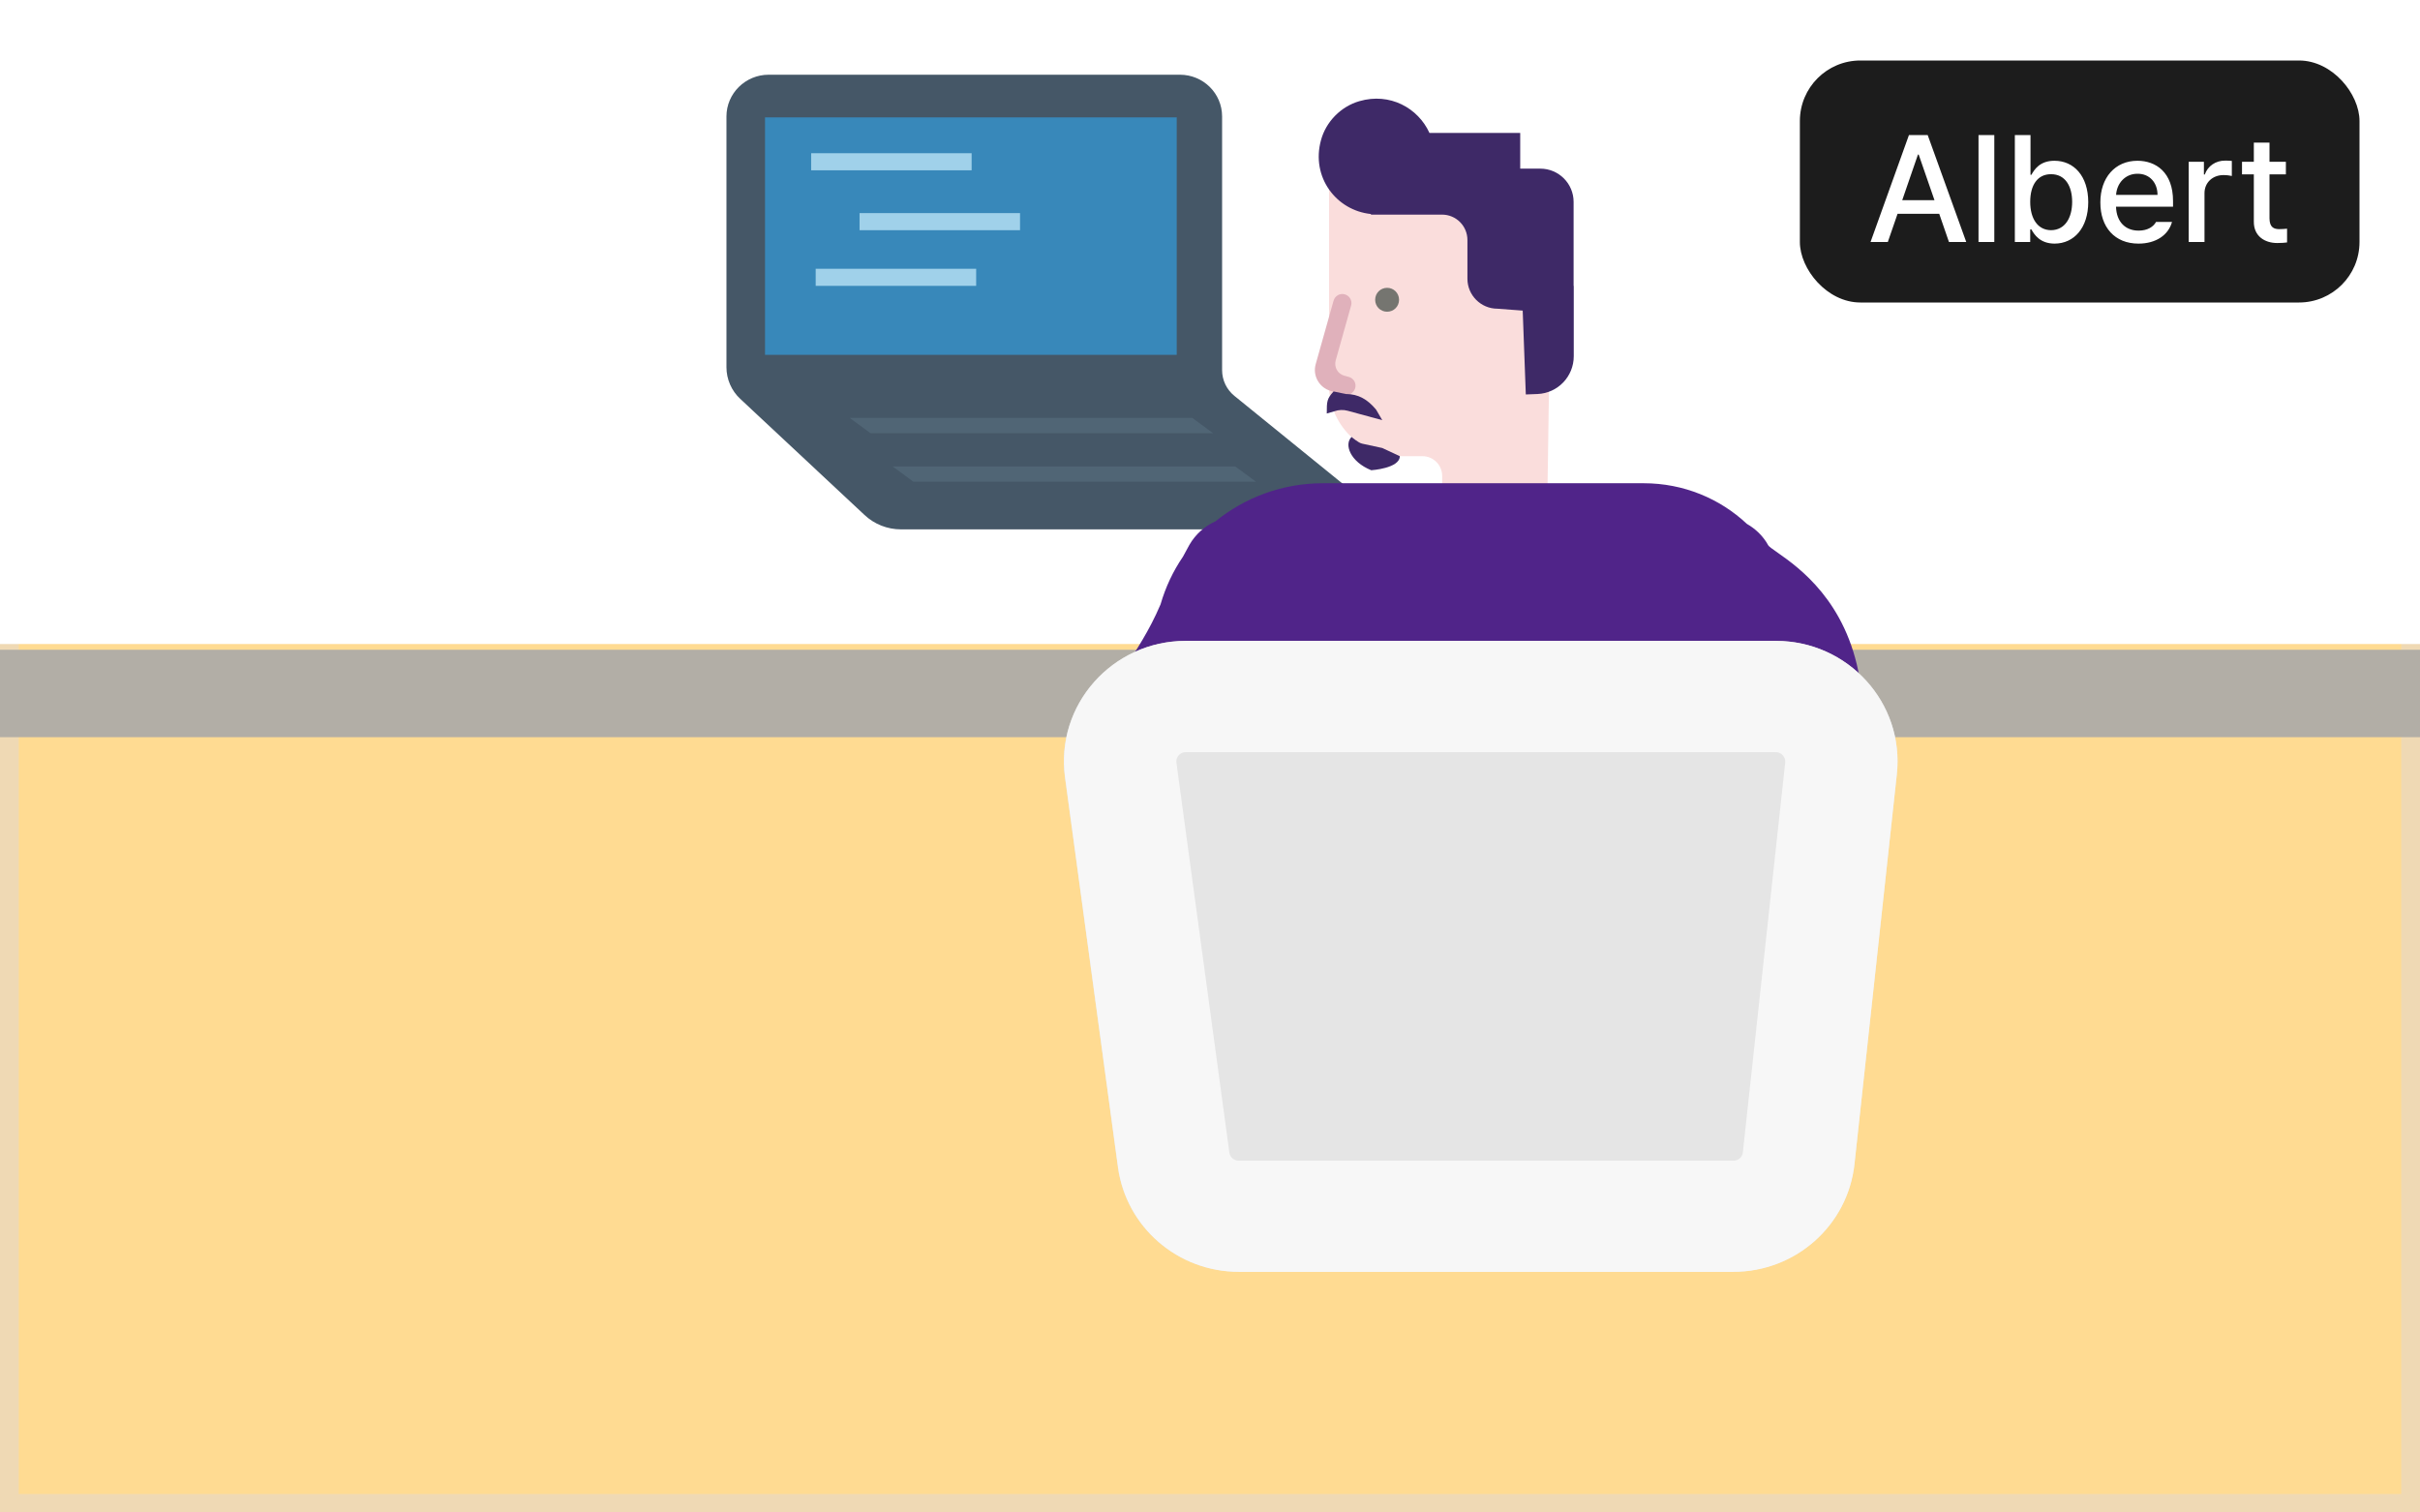<svg width="160" height="100" viewBox="0 0 160 100" fill="none" xmlns="http://www.w3.org/2000/svg">
<rect x="0" y="0" width="160" height="100" fill="#333333" stroke="none"/>
<g clip-path="url(#clip0_14_2469)">
<path d="M159.38 0.61H0.62V99.38H159.38V0.61Z" fill="#FFDB92"/>
<path d="M160 100H0V0H160V100ZM1.24 98.78H158.76V1.22H1.24V98.77V98.78Z" fill="#EFD9B4"/>
<path d="M159.38 0.61H0.62V41.96H159.38V0.61Z" fill="white"/>
<path d="M160 42.58H0V0H160V42.58ZM1.24 41.35H158.76V1.22H1.24V41.35Z" fill="white"/>
<path d="M159.38 43.57H0.62V48.13H159.38V43.57Z" fill="#B2AEA6"/>
<path d="M160 48.74H0V42.96H160V48.74ZM1.24 47.52H158.76V44.18H1.24V47.52Z" fill="#B2AEA6"/>
<path d="M80.8 24.48V7.7C80.8 6.17 79.55 4.94 78.01 4.94H50.82C49.28 4.94 48.03 6.18 48.03 7.7V24.28C48.03 25.07 48.36 25.83 48.94 26.37L57.16 34.05C57.81 34.66 58.67 35 59.57 35H89.61C90.58 35 91.01 33.8 90.26 33.19L81.62 26.18C81.1 25.76 80.8 25.14 80.8 24.47V24.48Z" fill="#455767"/>
<path d="M77.8 7.76H50.58V23.46H77.8V7.76Z" fill="#3888BA"/>
<path d="M64.24 10.13H53.63V11.26H64.24V10.13Z" fill="#A0D1EA"/>
<path d="M67.44 14.09H56.83V15.22H67.44V14.09Z" fill="#A0D1EA"/>
<path d="M64.54 17.77H53.93V18.9H64.54V17.77Z" fill="#A0D1EA"/>
<path d="M80.2 28.64H57.55L56.18 27.63H78.83L80.2 28.64Z" fill="#506575"/>
<path d="M83.04 31.85H60.39L59.02 30.84H81.67L83.04 31.85Z" fill="#506575"/>
<path d="M102.61 12.29H87.87V25.48C87.87 28.07 89.97 30.16 92.55 30.16H94.04C94.77 30.16 95.35 30.75 95.35 31.47V32.77C95.35 34.41 97.11 35.46 98.55 34.67L102.31 32.63L102.61 12.28V12.29Z" fill="#FADDDC"/>
<path d="M88.85 26.09L87.99 25.85C87.22 25.63 86.77 24.84 86.99 24.07L88.17 19.88C88.26 19.56 88.59 19.37 88.91 19.46C89.23 19.55 89.42 19.88 89.33 20.2L88.31 23.83C88.19 24.27 88.44 24.72 88.88 24.84L89.18 24.92C89.5 25.01 89.69 25.34 89.6 25.66C89.51 25.98 89.18 26.17 88.86 26.08L88.85 26.09Z" fill="#E0B1BB"/>
<path d="M104.04 18.9V13.35C104.04 12.13 103.05 11.15 101.84 11.15H100.51V8.79H94.51C93.76 7.14 91.89 6.1 89.87 6.69C88.66 7.04 87.67 8.04 87.34 9.26C86.66 11.72 88.36 13.92 90.64 14.15V14.19H95.34C96.27 14.19 97.02 14.94 97.02 15.87V18.43C97.02 19.52 97.91 20.41 99 20.41L100.86 20.55C100.86 20.55 100.66 20.41 100.67 20.41L100.88 26.08L101.66 26.05C103 25.99 104.05 24.89 104.05 23.55V18.9H104.04Z" fill="#3E2967"/>
<path d="M88.97 26.05L88.17 25.88C87.73 26.37 87.72 26.52 87.72 27.34L88.23 27.19C88.51 27.09 88.82 27.08 89.11 27.16L91.39 27.78L90.98 27.08C90.41 26.4 89.81 26.05 88.98 26.05H88.97Z" fill="#3E2967"/>
<path d="M90.05 29.33C89.81 29.28 89.36 28.89 89.36 28.89C88.85 29.38 89.27 30.53 90.66 31.09C90.66 31.09 92.55 30.97 92.55 30.16L91.39 29.62L90.05 29.33Z" fill="#3E2967"/>
<path d="M90.92 19.82C90.92 20.26 91.27 20.61 91.71 20.61C92.15 20.61 92.5 20.26 92.5 19.82C92.5 19.38 92.15 19.03 91.71 19.03C91.27 19.03 90.92 19.38 90.92 19.82Z" fill="#757570"/>
<path d="M116.89 36.02C116.55 35.42 116.06 34.96 115.5 34.64C113.72 32.97 111.32 31.95 108.67 31.95H87.47C84.77 31.95 82.3 32.9 80.36 34.47C79.66 34.78 79.05 35.31 78.64 36.02C78.59 36.11 78.44 36.38 78.21 36.81C77.56 37.76 77.06 38.82 76.73 39.96C73.7 47.06 68.87 46.31 76.2 61.9C76.2 61.9 119.34 61.87 119.34 61.86C129.02 41.22 117.4 36.92 116.88 36.02H116.89Z" fill="#502489"/>
<path d="M114.6 84.08H81.89C77.86 84.08 74.45 81.13 73.91 77.17L70.41 51.4C69.76 46.62 73.52 42.37 78.39 42.37H117.41C122.2 42.37 125.93 46.48 125.41 51.19L122.61 76.96C122.17 81.01 118.72 84.08 114.61 84.08H114.6Z" fill="#E5E5E5"/>
<path d="M117.4 49.73C117.47 49.73 117.68 49.73 117.87 49.94C118.06 50.15 118.03 50.35 118.03 50.42L115.23 76.19C115.2 76.51 114.93 76.74 114.61 76.74H81.9C81.59 76.74 81.32 76.51 81.28 76.2L77.78 50.43C77.78 50.36 77.74 50.15 77.93 49.94C78.12 49.73 78.33 49.73 78.4 49.73H117.42M117.42 42.38H78.4C73.53 42.38 69.77 46.63 70.42 51.41L73.92 77.18C74.46 81.13 77.87 84.09 81.9 84.09H114.61C118.72 84.09 122.17 81.02 122.61 76.97L125.41 51.2C125.92 46.49 122.19 42.38 117.41 42.38H117.42Z" fill="#F7F7F7"/>
<rect x="119" y="4" width="37" height="16" rx="4" fill="#1C1C1C"/>
<path d="M124.814 16H123.672L126.211 8.93H127.451L130 16H128.857L128.213 14.135H125.459L124.814 16ZM125.767 13.236H127.9L126.855 10.219H126.807L125.767 13.236ZM131.855 8.93V16H130.811V8.93H131.855ZM133.213 16V8.93H134.248V11.557H134.307C134.497 11.225 134.849 10.629 135.83 10.629C137.114 10.629 138.062 11.635 138.066 13.363C138.062 15.072 137.124 16.102 135.84 16.107C134.878 16.102 134.502 15.517 134.307 15.17H134.229V16H133.213ZM134.229 13.344C134.229 14.457 134.727 15.214 135.605 15.219C136.523 15.214 137.002 14.408 137.002 13.344C137.002 12.299 136.538 11.513 135.605 11.518C134.712 11.513 134.229 12.24 134.229 13.344ZM141.387 16.107C139.824 16.107 138.862 15.028 138.867 13.383C138.862 11.752 139.839 10.629 141.318 10.629C142.524 10.629 143.672 11.376 143.672 13.295V13.666H139.902C139.932 14.677 140.527 15.248 141.396 15.248C141.987 15.248 142.373 14.994 142.549 14.672H143.604C143.369 15.531 142.554 16.107 141.387 16.107ZM139.907 12.885H142.646C142.646 12.079 142.124 11.483 141.328 11.488C140.493 11.483 139.951 12.138 139.907 12.885ZM144.707 16V10.697H145.713V11.537H145.771C145.967 10.971 146.499 10.614 147.119 10.619C147.246 10.614 147.451 10.629 147.559 10.639V11.635C147.471 11.615 147.227 11.571 147.012 11.576C146.289 11.571 145.752 12.074 145.752 12.768V16H144.707ZM151.133 10.697V11.527H150.049V14.438C150.054 15.038 150.347 15.146 150.684 15.15C150.835 15.15 151.064 15.136 151.211 15.121V16.029C151.069 16.049 150.845 16.068 150.557 16.068C149.741 16.068 149.004 15.619 149.014 14.652V11.527H148.232V10.697H149.014V9.428H150.049V10.697H151.133Z" fill="white"/>
</g>
<defs>
<clipPath id="clip0_14_2469">
<rect width="160" height="100" fill="white"/>
</clipPath>
</defs>
</svg>
